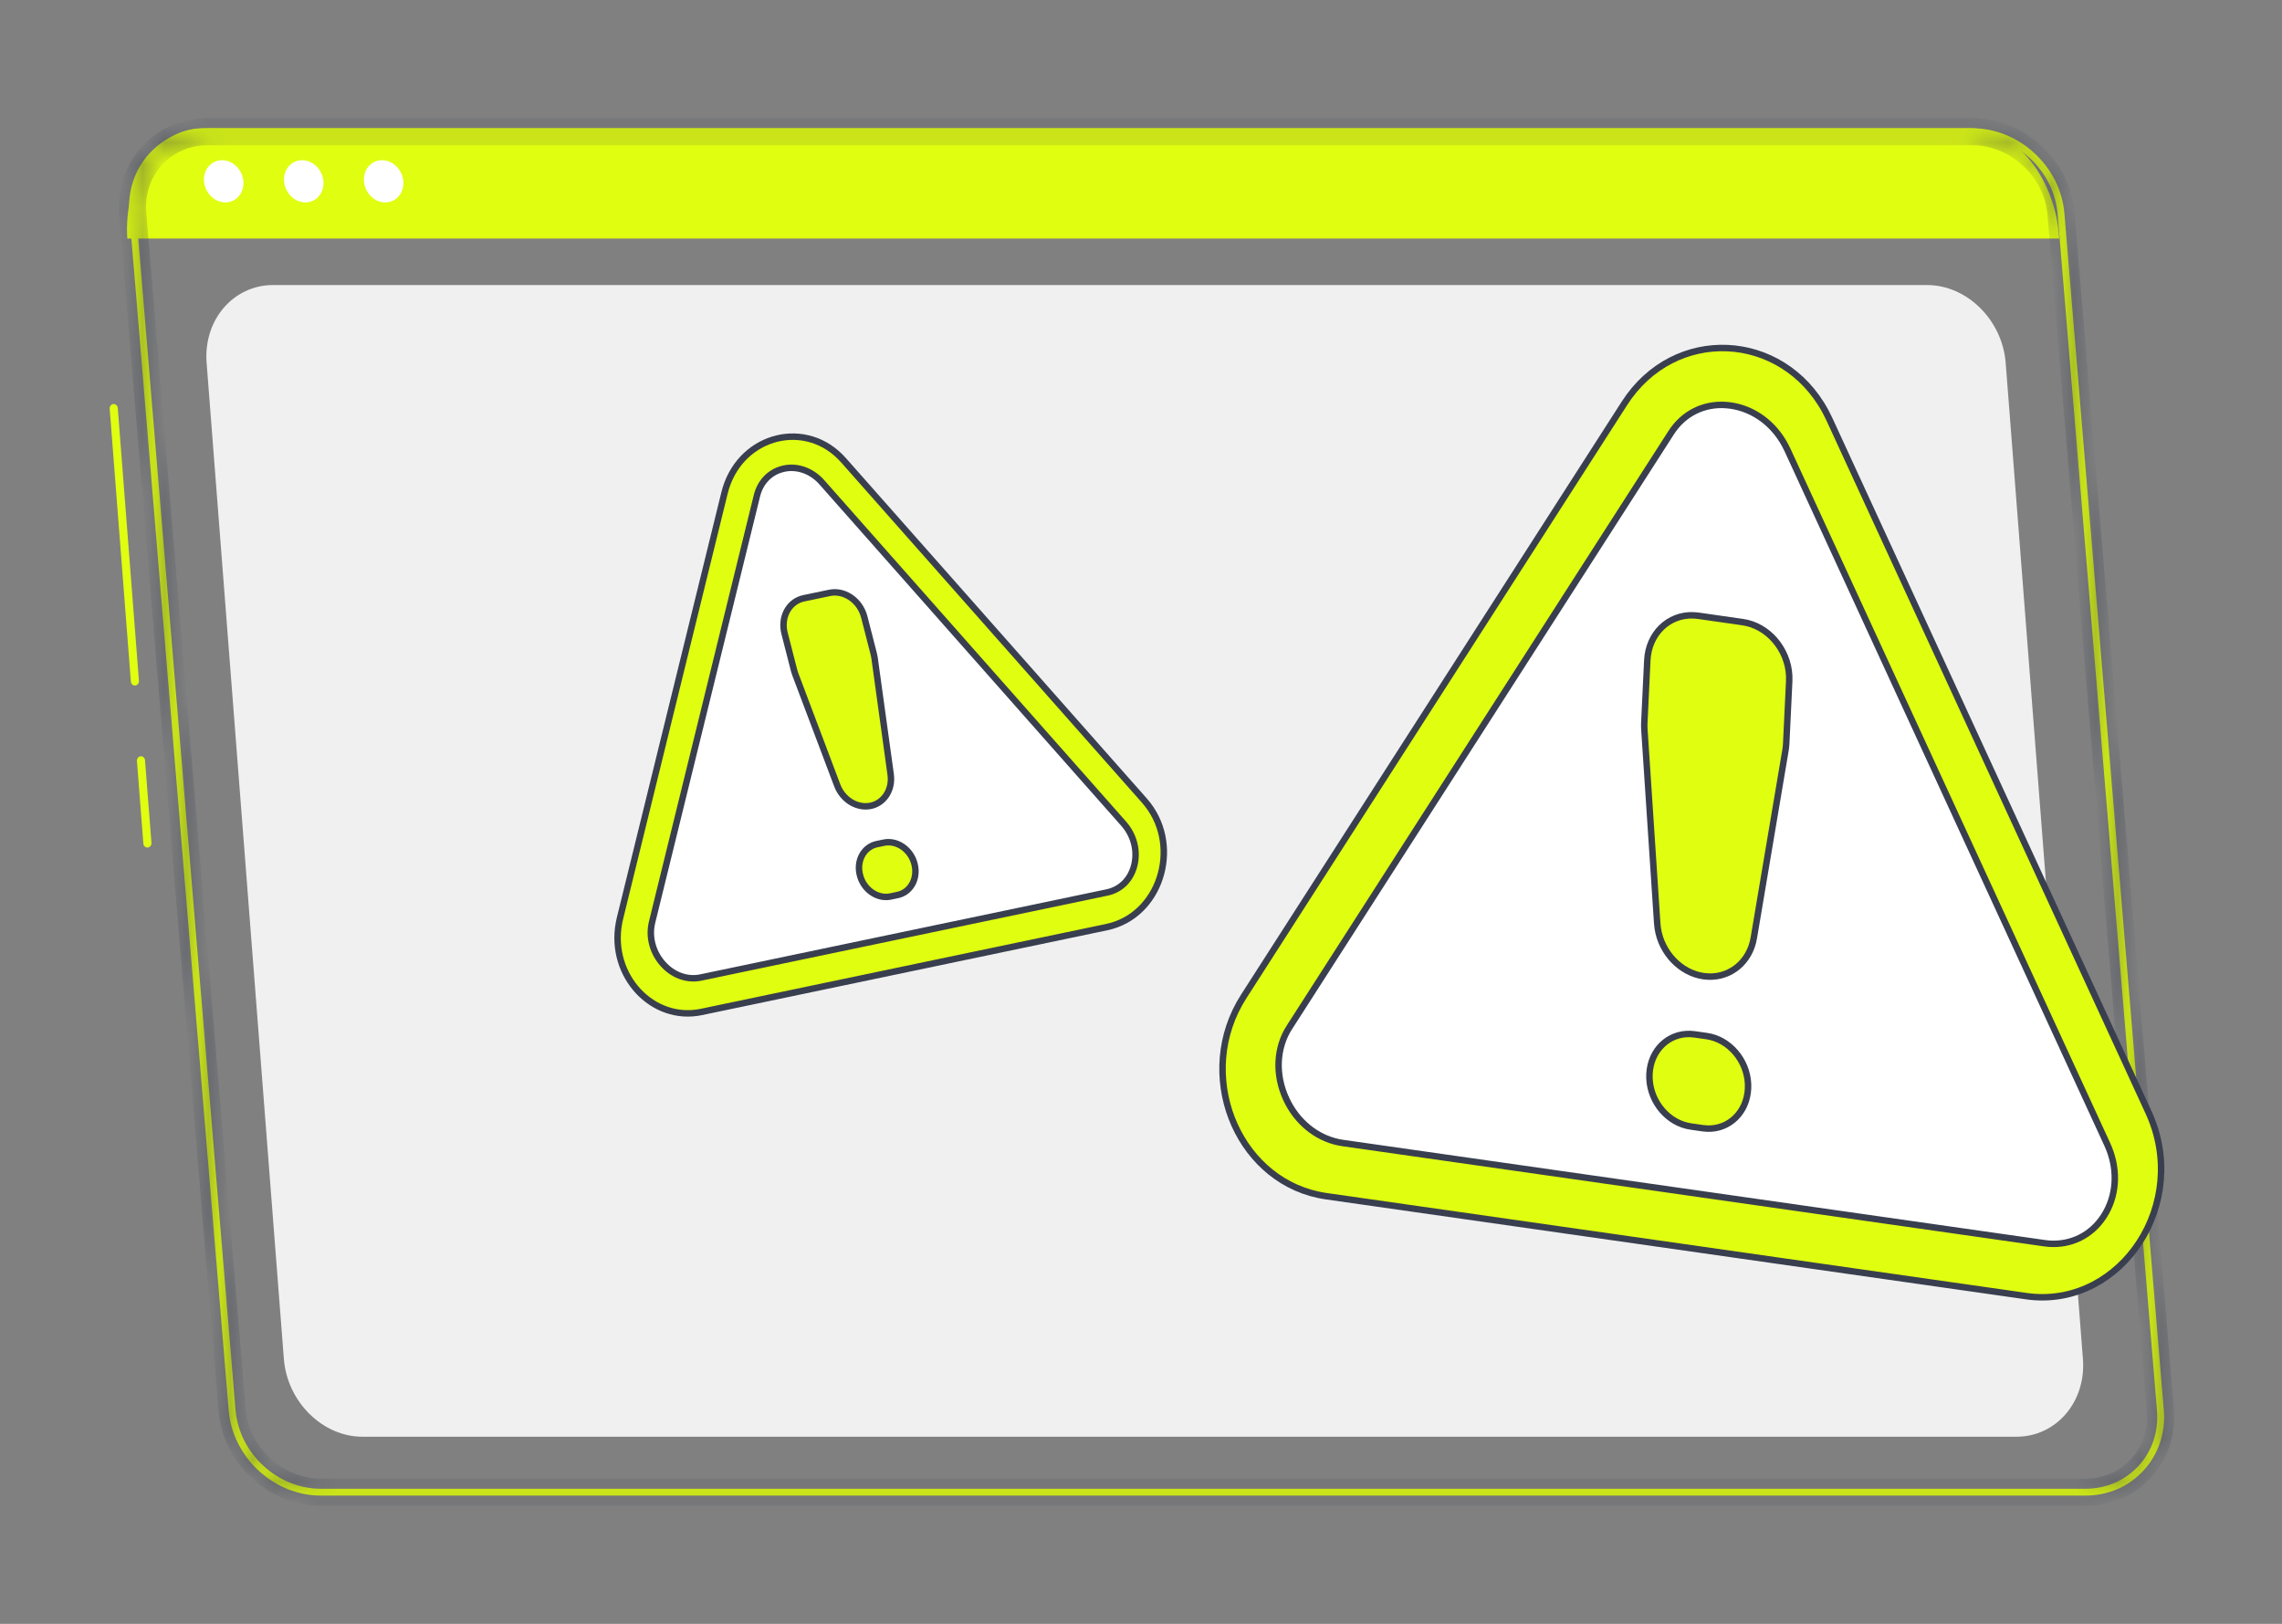<svg width="104" height="74" viewBox="0 0 104 74" fill="none" xmlns="http://www.w3.org/2000/svg">
<rect x="0" y="0" width="104" height="74" fill="#808080" stroke="none"/>
<path d="M89.8 5.846H9.228C7.172 5.846 5.63 8.107 5.801 10.871H93.848C93.677 8.107 91.855 5.846 89.8 5.846Z" fill="#E0FE10"/>
<path d="M6.148 31.24C6.052 31.24 5.972 31.162 5.964 31.058L4.999 18.625C4.991 18.516 5.066 18.421 5.168 18.411C5.264 18.403 5.359 18.483 5.367 18.592L6.332 31.025C6.34 31.134 6.265 31.23 6.163 31.239C6.158 31.239 6.153 31.24 6.148 31.24Z" fill="#E0FE10"/>
<path d="M6.718 38.623C6.622 38.623 6.542 38.545 6.533 38.441L6.241 34.678C6.233 34.569 6.308 34.473 6.41 34.464C6.508 34.45 6.601 34.535 6.609 34.645L6.902 38.408C6.91 38.517 6.835 38.613 6.733 38.622C6.728 38.623 6.723 38.623 6.718 38.623Z" fill="#E0FE10"/>
<mask id="path-4-inside-1_38987_3853" fill="white">
<path d="M95.037 68.155H14.62C12.484 68.155 10.601 66.415 10.424 64.276L5.895 9.75C5.808 8.709 6.136 7.728 6.816 6.987C7.493 6.25 8.436 5.844 9.47 5.844H89.888C92.023 5.844 93.906 7.585 94.083 9.724L98.612 64.25C98.699 65.29 98.372 66.271 97.691 67.011C97.013 67.749 96.071 68.155 95.037 68.155ZM9.47 6.156C8.524 6.156 7.663 6.526 7.045 7.198C6.424 7.874 6.126 8.771 6.205 9.724L10.734 64.25C10.898 66.232 12.642 67.844 14.62 67.844H95.037C95.984 67.844 96.845 67.473 97.463 66.801C98.084 66.125 98.382 65.228 98.303 64.276L93.774 9.75C93.609 7.768 91.866 6.156 89.888 6.156H9.47Z"/>
</mask>
<path d="M95.037 68.155H14.62C12.484 68.155 10.601 66.415 10.424 64.276L5.895 9.75C5.808 8.709 6.136 7.728 6.816 6.987C7.493 6.25 8.436 5.844 9.47 5.844H89.888C92.023 5.844 93.906 7.585 94.083 9.724L98.612 64.25C98.699 65.29 98.372 66.271 97.691 67.011C97.013 67.749 96.071 68.155 95.037 68.155ZM9.47 6.156C8.524 6.156 7.663 6.526 7.045 7.198C6.424 7.874 6.126 8.771 6.205 9.724L10.734 64.25C10.898 66.232 12.642 67.844 14.62 67.844H95.037C95.984 67.844 96.845 67.473 97.463 66.801C98.084 66.125 98.382 65.228 98.303 64.276L93.774 9.75C93.609 7.768 91.866 6.156 89.888 6.156H9.47Z" fill="#E0FE10"/>
<path d="M10.424 64.276L10.886 64.238L10.886 64.238L10.424 64.276ZM5.895 9.75L6.357 9.711L6.357 9.711L5.895 9.75ZM6.816 6.987L6.475 6.674L6.475 6.674L6.816 6.987ZM94.083 9.724L93.621 9.762V9.762L94.083 9.724ZM98.612 64.25L98.151 64.288L98.151 64.288L98.612 64.25ZM97.691 67.011L97.35 66.698L97.35 66.698L97.691 67.011ZM7.045 7.198L7.386 7.512L7.386 7.512L7.045 7.198ZM6.205 9.724L5.743 9.762L5.743 9.762L6.205 9.724ZM10.734 64.25L10.272 64.288L10.272 64.288L10.734 64.25ZM97.463 66.801L97.804 67.114L97.804 67.114L97.463 66.801ZM98.303 64.276L98.765 64.237V64.237L98.303 64.276ZM93.774 9.75L94.236 9.711V9.711L93.774 9.75ZM95.037 67.692H14.62V68.619H95.037V67.692ZM14.62 67.692C12.727 67.692 11.043 66.138 10.886 64.238L9.962 64.314C10.16 66.692 12.241 68.619 14.62 68.619V67.692ZM10.886 64.238L6.357 9.711L5.433 9.788L9.962 64.314L10.886 64.238ZM6.357 9.711C6.28 8.794 6.568 7.942 7.157 7.301L6.475 6.674C5.703 7.514 5.336 8.624 5.433 9.788L6.357 9.711ZM7.157 7.301C7.744 6.663 8.561 6.307 9.47 6.307V5.381C8.311 5.381 7.243 5.838 6.475 6.674L7.157 7.301ZM9.47 6.307H89.888V5.381H9.47V6.307ZM89.888 6.307C91.78 6.307 93.464 7.861 93.621 9.762L94.545 9.685C94.347 7.308 92.266 5.381 89.888 5.381V6.307ZM93.621 9.762L98.151 64.288L99.074 64.211L94.545 9.685L93.621 9.762ZM98.151 64.288C98.227 65.205 97.939 66.056 97.35 66.698L98.032 67.325C98.804 66.485 99.171 65.375 99.074 64.211L98.151 64.288ZM97.35 66.698C96.763 67.337 95.946 67.692 95.037 67.692V68.619C96.196 68.619 97.264 68.161 98.032 67.325L97.35 66.698ZM9.47 5.692C8.4 5.692 7.413 6.113 6.704 6.885L7.386 7.512C7.913 6.939 8.648 6.619 9.47 6.619V5.692ZM6.704 6.885C5.991 7.66 5.654 8.686 5.743 9.762L6.666 9.686C6.598 8.855 6.857 8.088 7.386 7.512L6.704 6.885ZM5.743 9.762L10.272 64.288L11.195 64.212L6.666 9.686L5.743 9.762ZM10.272 64.288C10.456 66.508 12.399 68.307 14.62 68.307V67.38C12.885 67.38 11.34 65.955 11.195 64.212L10.272 64.288ZM14.62 68.307H95.037V67.38H14.62V68.307ZM95.037 68.307C96.108 68.307 97.095 67.886 97.804 67.114L97.122 66.487C96.595 67.061 95.859 67.38 95.037 67.38V68.307ZM97.804 67.114C98.516 66.339 98.854 65.313 98.765 64.237L97.841 64.314C97.91 65.144 97.651 65.911 97.122 66.487L97.804 67.114ZM98.765 64.237L94.236 9.711L93.312 9.788L97.841 64.314L98.765 64.237ZM94.236 9.711C94.051 7.492 92.109 5.692 89.888 5.692V6.619C91.623 6.619 93.167 8.044 93.312 9.788L94.236 9.711ZM89.888 5.692H9.47V6.619H89.888V5.692Z" fill="#393F4F" mask="url(#path-4-inside-1_38987_3853)"/>
<path d="M11.092 8.262C11.133 8.793 10.765 9.224 10.27 9.224C9.775 9.224 9.34 8.793 9.299 8.262C9.257 7.731 9.625 7.3 10.121 7.3C10.616 7.3 11.051 7.731 11.092 8.262Z" fill="white"/>
<path d="M14.74 8.262C14.781 8.793 14.413 9.224 13.918 9.224C13.423 9.224 12.988 8.793 12.947 8.262C12.906 7.731 13.274 7.3 13.769 7.3C14.264 7.3 14.699 7.731 14.74 8.262Z" fill="white"/>
<path d="M18.381 8.262C18.422 8.793 18.054 9.224 17.558 9.224C17.063 9.224 16.628 8.793 16.588 8.262C16.546 7.731 16.914 7.3 17.41 7.3C17.905 7.3 18.339 7.731 18.381 8.262Z" fill="white"/>
<path d="M91.898 65.472H16.516C14.699 65.472 13.088 63.877 12.937 61.927L9.416 16.535C9.265 14.585 10.628 12.99 12.446 12.99H87.827C89.645 12.99 91.255 14.585 91.407 16.535L94.927 61.927C95.079 63.877 93.715 65.472 91.898 65.472Z" fill="#F0F0F0"/>
<path d="M74.031 18.382C76.309 14.833 81.216 15.093 83.192 18.744L83.374 19.107L97.915 50.684C99.823 54.826 96.72 59.528 92.53 59.089L92.33 59.063L60.44 54.511C56.555 53.956 54.501 49.311 56.479 45.746L56.683 45.405L74.031 18.382Z" fill="#E0FE10" stroke="#393F4F" stroke-width="0.294"/>
<path d="M78.668 18.459L78.874 18.481C79.911 18.63 80.826 19.297 81.357 20.292L81.459 20.495L96.037 52.151C96.515 53.189 96.49 54.325 95.99 55.234L95.883 55.414C95.321 56.289 94.396 56.75 93.374 56.675L93.168 56.652L61.199 52.088C60.162 51.94 59.246 51.272 58.715 50.277L58.615 50.073C58.105 48.966 58.165 47.747 58.766 46.81L58.767 46.811L76.16 19.72C76.722 18.844 77.647 18.383 78.668 18.459Z" fill="white" stroke="#393F4F" stroke-width="0.294"/>
<path d="M77.229 47.136L77.783 47.215C78.802 47.361 79.614 48.309 79.665 49.391L79.665 49.609C79.612 50.697 78.797 51.466 77.809 51.431L77.61 51.414L77.056 51.334H77.055C76.036 51.189 75.225 50.24 75.173 49.159V48.94C75.226 47.852 76.043 47.084 77.03 47.119L77.229 47.136ZM77.391 28.059L79.422 28.35C80.571 28.514 81.484 29.581 81.541 30.798V31.044L81.405 33.886C81.4 33.984 81.389 34.081 81.374 34.177L79.928 42.743C79.745 43.831 78.87 44.548 77.848 44.503L77.642 44.485C76.592 44.335 75.722 43.422 75.551 42.306L75.526 42.081L74.94 33.228L74.935 33.084C74.935 33.035 74.936 32.987 74.938 32.939L75.074 30.093C75.133 28.867 76.053 28 77.166 28.04L77.391 28.059Z" fill="#E0FE10" stroke="#393F4F" stroke-width="0.294"/>
<path d="M33.018 22.468C33.642 19.93 36.531 19.078 38.276 20.798L38.441 20.972L52.154 36.482C53.852 38.404 52.976 41.527 50.67 42.191L50.443 42.248L31.966 46.115C29.735 46.582 27.772 44.464 28.206 42.078L28.255 41.846L33.018 22.468Z" fill="#E0FE10" stroke="#393F4F" stroke-width="0.294"/>
<path d="M35.732 21.354C36.308 21.234 36.912 21.428 37.371 21.888L37.46 21.984L51.208 37.534C51.647 38.031 51.833 38.684 51.721 39.304L51.695 39.428C51.544 40.04 51.128 40.482 50.572 40.64L50.459 40.669L31.935 44.546C31.359 44.666 30.755 44.473 30.296 44.013L30.206 43.917C29.768 43.42 29.581 42.766 29.693 42.146L29.719 42.022L34.495 22.596C34.645 21.983 35.062 21.541 35.619 21.383L35.732 21.354Z" fill="white" stroke="#393F4F" stroke-width="0.294"/>
<path d="M40.282 38.401C40.833 38.285 41.426 38.648 41.64 39.249L41.678 39.373C41.839 40.002 41.532 40.586 41.014 40.757L40.908 40.785L40.586 40.853C40.035 40.968 39.442 40.605 39.228 40.003L39.191 39.88C39.029 39.251 39.337 38.667 39.855 38.496L39.96 38.468H39.961L40.282 38.401ZM37.808 27.018C38.434 26.887 39.104 27.299 39.346 27.978L39.389 28.116V28.117L39.823 29.809L39.857 29.98L40.591 35.291C40.682 35.948 40.336 36.519 39.794 36.692L39.683 36.721C39.11 36.841 38.492 36.505 38.206 35.907L38.154 35.784L36.243 30.721L36.191 30.558L35.756 28.863C35.574 28.153 35.921 27.49 36.51 27.296L36.631 27.264L37.808 27.018Z" fill="#E0FE10" stroke="#393F4F" stroke-width="0.294"/>
</svg>
